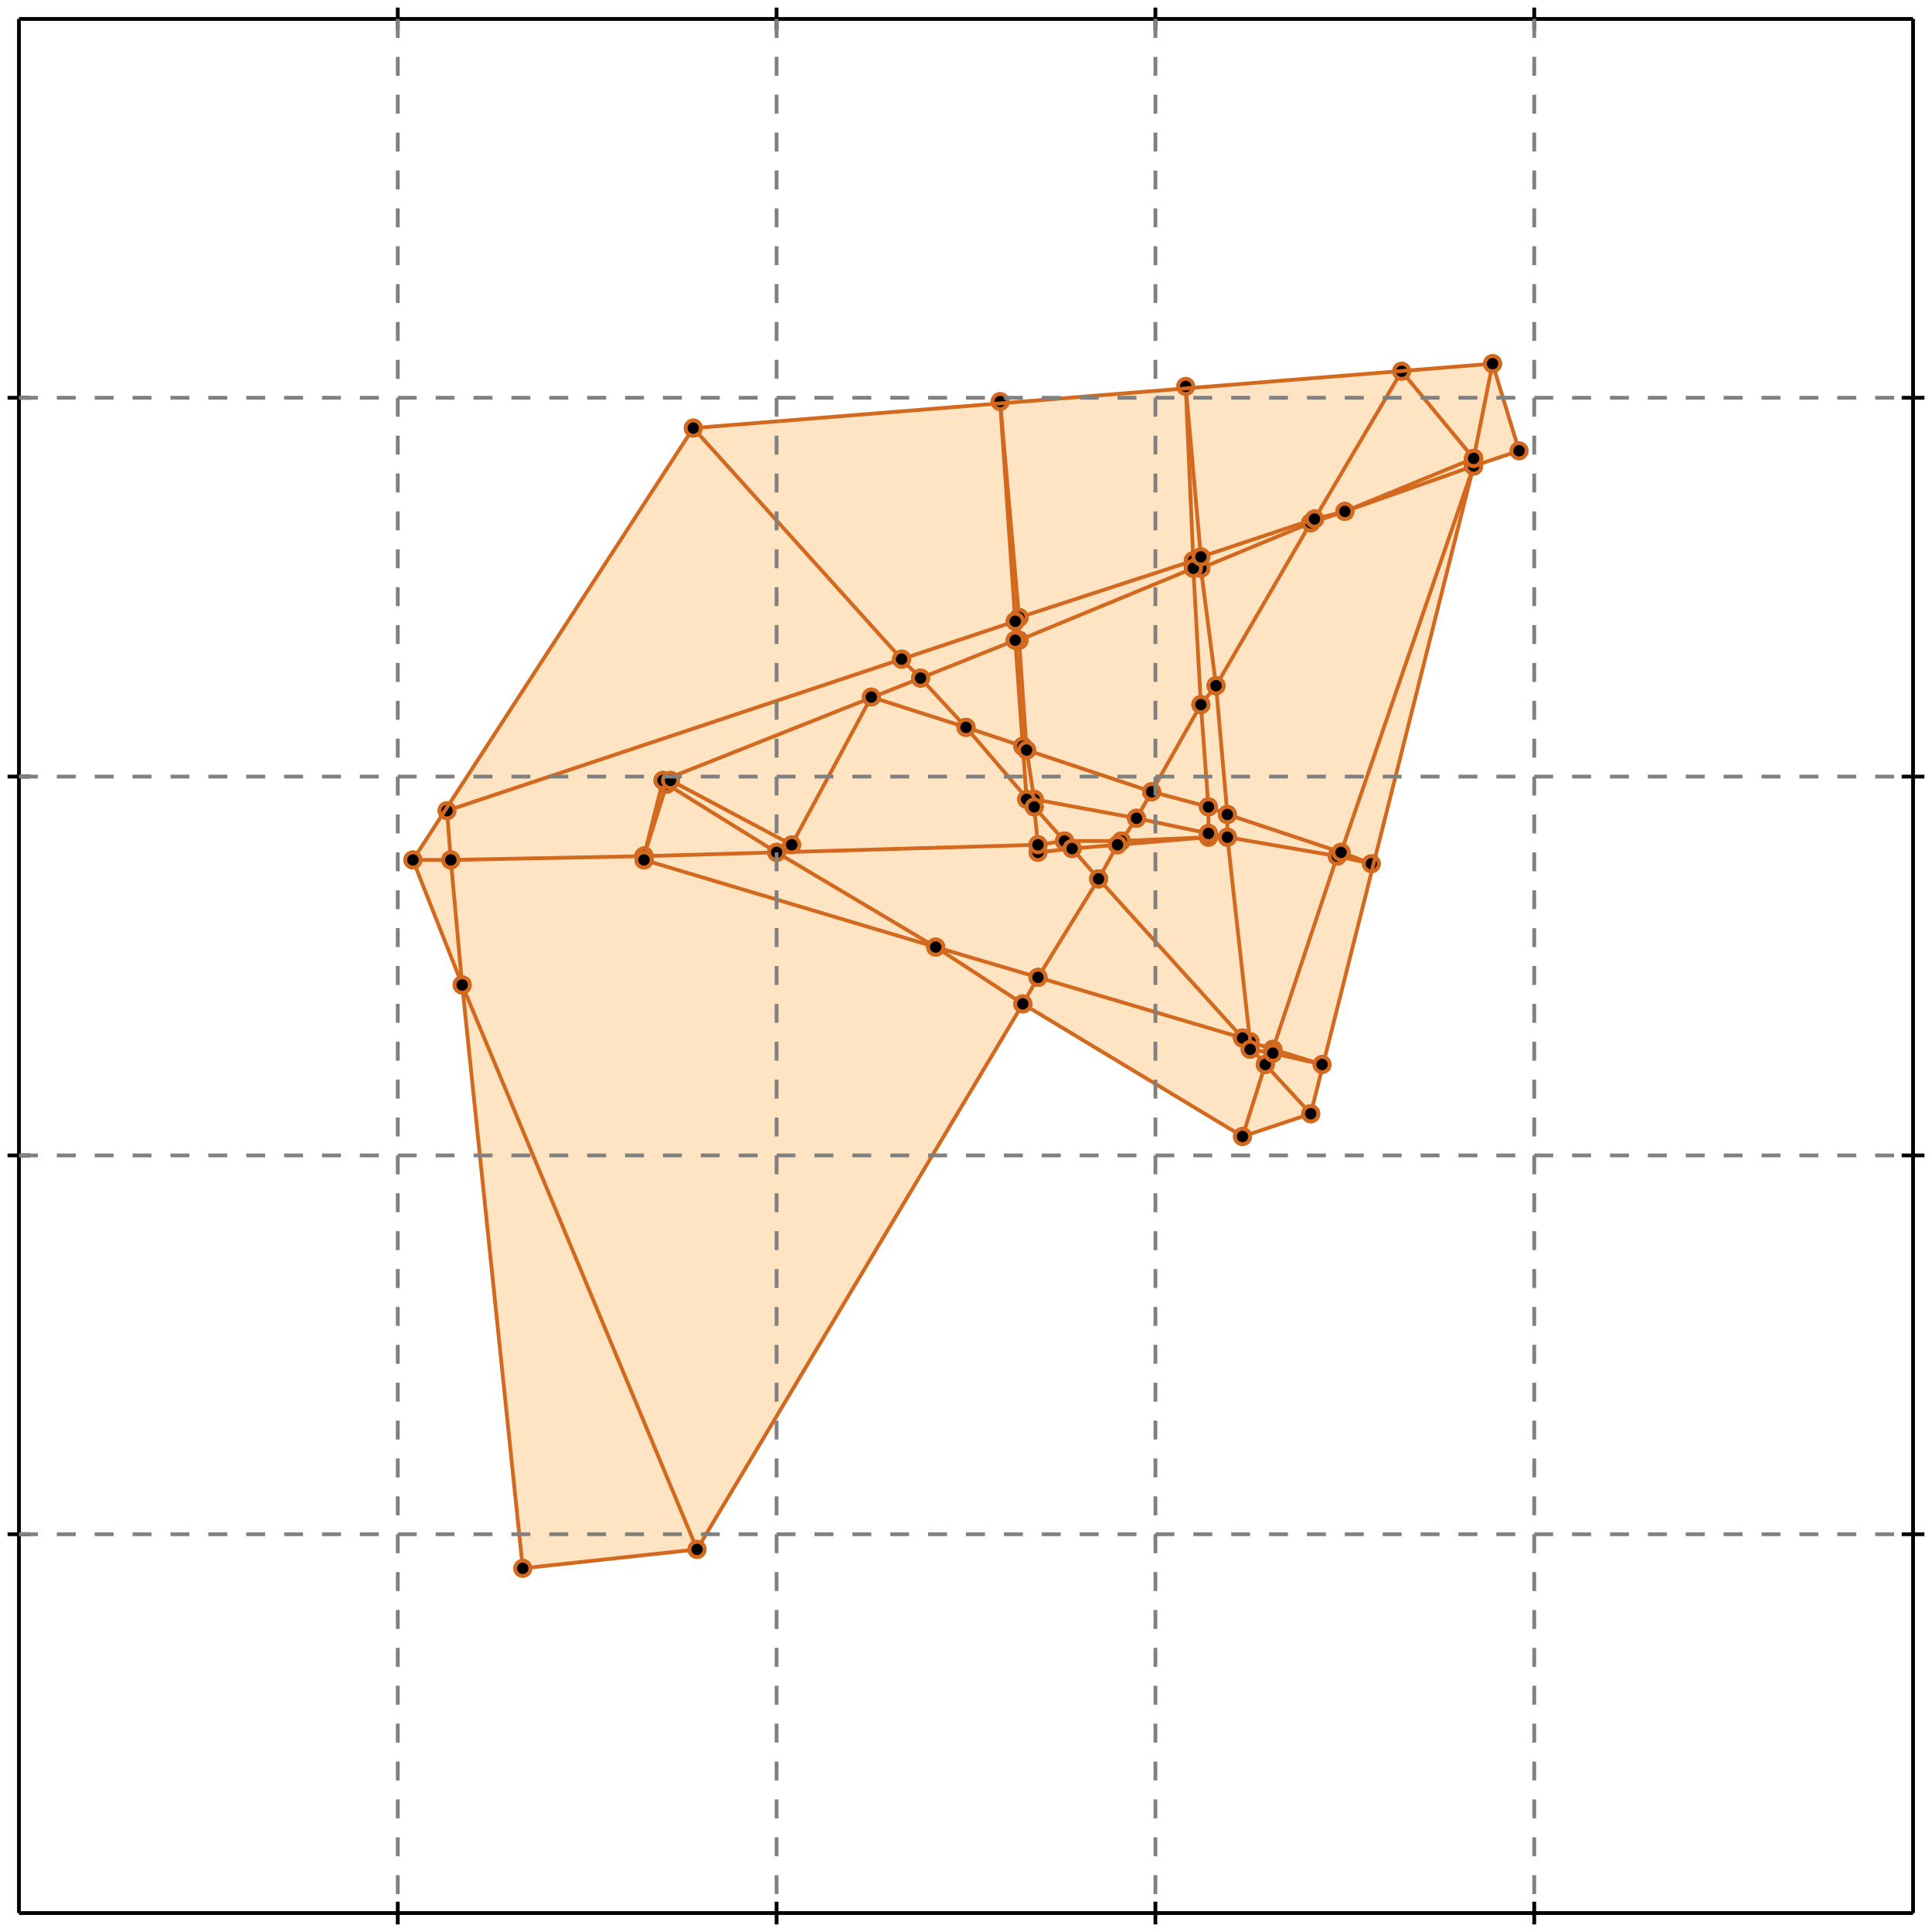 <?xml version="1.0" standalone="no"?>
<!DOCTYPE svg PUBLIC "-//W3C//DTD SVG 1.1//EN" 
  "http://www.w3.org/Graphics/SVG/1.1/DTD/svg11.dtd">
<svg width="510" height="510" version="1.1" id="toplevel"
    xmlns="http://www.w3.org/2000/svg"
    xmlns:xlink="http://www.w3.org/1999/xlink">
  <polygon points="138,414 184,409 270,265 328,300 346,294 389,123 401,119 394,96 183,113 109,227 122,260"
           fill="bisque"/>
  <g stroke="chocolate" stroke-width="1">
    <line x1="355" y1="135" x2="389" y2="121"/>
    <circle cx="355" cy="135" r="2"/>
    <circle cx="389" cy="121" r="2"/>
  </g>
  <g stroke="chocolate" stroke-width="1">
    <line x1="346" y1="138" x2="355" y2="135"/>
    <circle cx="346" cy="138" r="2"/>
    <circle cx="355" cy="135" r="2"/>
  </g>
  <g stroke="chocolate" stroke-width="1">
    <line x1="355" y1="135" x2="389" y2="123"/>
    <circle cx="355" cy="135" r="2"/>
    <circle cx="389" cy="123" r="2"/>
  </g>
  <g stroke="chocolate" stroke-width="1">
    <line x1="347" y1="137" x2="355" y2="135"/>
    <circle cx="347" cy="137" r="2"/>
    <circle cx="355" cy="135" r="2"/>
  </g>
  <g stroke="chocolate" stroke-width="1">
    <line x1="346" y1="138" x2="347" y2="137"/>
    <circle cx="346" cy="138" r="2"/>
    <circle cx="347" cy="137" r="2"/>
  </g>
  <g stroke="chocolate" stroke-width="1">
    <line x1="321" y1="181" x2="346" y2="138"/>
    <circle cx="321" cy="181" r="2"/>
    <circle cx="346" cy="138" r="2"/>
  </g>
  <g stroke="chocolate" stroke-width="1">
    <line x1="317" y1="150" x2="346" y2="138"/>
    <circle cx="317" cy="150" r="2"/>
    <circle cx="346" cy="138" r="2"/>
  </g>
  <g stroke="chocolate" stroke-width="1">
    <line x1="317" y1="147" x2="347" y2="137"/>
    <circle cx="317" cy="147" r="2"/>
    <circle cx="347" cy="137" r="2"/>
  </g>
  <g stroke="chocolate" stroke-width="1">
    <line x1="347" y1="137" x2="370" y2="98"/>
    <circle cx="347" cy="137" r="2"/>
    <circle cx="370" cy="98" r="2"/>
  </g>
  <g stroke="chocolate" stroke-width="1">
    <line x1="315" y1="150" x2="317" y2="150"/>
    <circle cx="315" cy="150" r="2"/>
    <circle cx="317" cy="150" r="2"/>
  </g>
  <g stroke="chocolate" stroke-width="1">
    <line x1="317" y1="150" x2="317" y2="147"/>
    <circle cx="317" cy="150" r="2"/>
    <circle cx="317" cy="147" r="2"/>
  </g>
  <g stroke="chocolate" stroke-width="1">
    <line x1="321" y1="181" x2="317" y2="150"/>
    <circle cx="321" cy="181" r="2"/>
    <circle cx="317" cy="150" r="2"/>
  </g>
  <g stroke="chocolate" stroke-width="1">
    <line x1="304" y1="209" x2="317" y2="186"/>
    <circle cx="304" cy="209" r="2"/>
    <circle cx="317" cy="186" r="2"/>
  </g>
  <g stroke="chocolate" stroke-width="1">
    <line x1="300" y1="216" x2="304" y2="209"/>
    <circle cx="300" cy="216" r="2"/>
    <circle cx="304" cy="209" r="2"/>
  </g>
  <g stroke="chocolate" stroke-width="1">
    <line x1="304" y1="209" x2="271" y2="198"/>
    <circle cx="304" cy="209" r="2"/>
    <circle cx="271" cy="198" r="2"/>
  </g>
  <g stroke="chocolate" stroke-width="1">
    <line x1="319" y1="213" x2="304" y2="209"/>
    <circle cx="319" cy="213" r="2"/>
    <circle cx="304" cy="209" r="2"/>
  </g>
  <g stroke="chocolate" stroke-width="1">
    <line x1="315" y1="148" x2="313" y2="102"/>
    <circle cx="315" cy="148" r="2"/>
    <circle cx="313" cy="102" r="2"/>
  </g>
  <g stroke="chocolate" stroke-width="1">
    <line x1="315" y1="150" x2="315" y2="148"/>
    <circle cx="315" cy="150" r="2"/>
    <circle cx="315" cy="148" r="2"/>
  </g>
  <g stroke="chocolate" stroke-width="1">
    <line x1="315" y1="148" x2="317" y2="147"/>
    <circle cx="315" cy="148" r="2"/>
    <circle cx="317" cy="147" r="2"/>
  </g>
  <g stroke="chocolate" stroke-width="1">
    <line x1="269" y1="163" x2="315" y2="148"/>
    <circle cx="269" cy="163" r="2"/>
    <circle cx="315" cy="148" r="2"/>
  </g>
  <g stroke="chocolate" stroke-width="1">
    <line x1="269" y1="169" x2="315" y2="150"/>
    <circle cx="269" cy="169" r="2"/>
    <circle cx="315" cy="150" r="2"/>
  </g>
  <g stroke="chocolate" stroke-width="1">
    <line x1="268" y1="169" x2="269" y2="169"/>
    <circle cx="268" cy="169" r="2"/>
    <circle cx="269" cy="169" r="2"/>
  </g>
  <g stroke="chocolate" stroke-width="1">
    <line x1="269" y1="169" x2="269" y2="163"/>
    <circle cx="269" cy="169" r="2"/>
    <circle cx="269" cy="163" r="2"/>
  </g>
  <g stroke="chocolate" stroke-width="1">
    <line x1="271" y1="198" x2="269" y2="169"/>
    <circle cx="271" cy="198" r="2"/>
    <circle cx="269" cy="169" r="2"/>
  </g>
  <g stroke="chocolate" stroke-width="1">
    <line x1="336" y1="277" x2="353" y2="226"/>
    <circle cx="336" cy="277" r="2"/>
    <circle cx="353" cy="226" r="2"/>
  </g>
  <g stroke="chocolate" stroke-width="1">
    <line x1="336" y1="278" x2="336" y2="277"/>
    <circle cx="336" cy="278" r="2"/>
    <circle cx="336" cy="277" r="2"/>
  </g>
  <g stroke="chocolate" stroke-width="1">
    <line x1="336" y1="277" x2="330" y2="275"/>
    <circle cx="336" cy="277" r="2"/>
    <circle cx="330" cy="275" r="2"/>
  </g>
  <g stroke="chocolate" stroke-width="1">
    <line x1="349" y1="281" x2="336" y2="277"/>
    <circle cx="349" cy="281" r="2"/>
    <circle cx="336" cy="277" r="2"/>
  </g>
  <g stroke="chocolate" stroke-width="1">
    <line x1="281" y1="222" x2="296" y2="222"/>
    <circle cx="281" cy="222" r="2"/>
    <circle cx="296" cy="222" r="2"/>
  </g>
  <g stroke="chocolate" stroke-width="1">
    <line x1="274" y1="223" x2="281" y2="222"/>
    <circle cx="274" cy="223" r="2"/>
    <circle cx="281" cy="222" r="2"/>
  </g>
  <g stroke="chocolate" stroke-width="1">
    <line x1="281" y1="222" x2="273" y2="213"/>
    <circle cx="281" cy="222" r="2"/>
    <circle cx="273" cy="213" r="2"/>
  </g>
  <g stroke="chocolate" stroke-width="1">
    <line x1="283" y1="224" x2="281" y2="222"/>
    <circle cx="283" cy="224" r="2"/>
    <circle cx="281" cy="222" r="2"/>
  </g>
  <g stroke="chocolate" stroke-width="1">
    <line x1="290" y1="232" x2="295" y2="223"/>
    <circle cx="290" cy="232" r="2"/>
    <circle cx="295" cy="223" r="2"/>
  </g>
  <g stroke="chocolate" stroke-width="1">
    <line x1="274" y1="258" x2="290" y2="232"/>
    <circle cx="274" cy="258" r="2"/>
    <circle cx="290" cy="232" r="2"/>
  </g>
  <g stroke="chocolate" stroke-width="1">
    <line x1="290" y1="232" x2="283" y2="224"/>
    <circle cx="290" cy="232" r="2"/>
    <circle cx="283" cy="224" r="2"/>
  </g>
  <g stroke="chocolate" stroke-width="1">
    <line x1="328" y1="274" x2="290" y2="232"/>
    <circle cx="328" cy="274" r="2"/>
    <circle cx="290" cy="232" r="2"/>
  </g>
  <g stroke="chocolate" stroke-width="1">
    <line x1="296" y1="222" x2="300" y2="216"/>
    <circle cx="296" cy="222" r="2"/>
    <circle cx="300" cy="216" r="2"/>
  </g>
  <g stroke="chocolate" stroke-width="1">
    <line x1="300" y1="216" x2="273" y2="211"/>
    <circle cx="300" cy="216" r="2"/>
    <circle cx="273" cy="211" r="2"/>
  </g>
  <g stroke="chocolate" stroke-width="1">
    <line x1="319" y1="220" x2="300" y2="216"/>
    <circle cx="319" cy="220" r="2"/>
    <circle cx="300" cy="216" r="2"/>
  </g>
  <g stroke="chocolate" stroke-width="1">
    <line x1="317" y1="186" x2="315" y2="150"/>
    <circle cx="317" cy="186" r="2"/>
    <circle cx="315" cy="150" r="2"/>
  </g>
  <g stroke="chocolate" stroke-width="1">
    <line x1="270" y1="197" x2="255" y2="192"/>
    <circle cx="270" cy="197" r="2"/>
    <circle cx="255" cy="192" r="2"/>
  </g>
  <g stroke="chocolate" stroke-width="1">
    <line x1="271" y1="198" x2="270" y2="197"/>
    <circle cx="271" cy="198" r="2"/>
    <circle cx="270" cy="197" r="2"/>
  </g>
  <g stroke="chocolate" stroke-width="1">
    <line x1="270" y1="197" x2="268" y2="169"/>
    <circle cx="270" cy="197" r="2"/>
    <circle cx="268" cy="169" r="2"/>
  </g>
  <g stroke="chocolate" stroke-width="1">
    <line x1="271" y1="211" x2="270" y2="197"/>
    <circle cx="271" cy="211" r="2"/>
    <circle cx="270" cy="197" r="2"/>
  </g>
  <g stroke="chocolate" stroke-width="1">
    <line x1="389" y1="123" x2="389" y2="122"/>
    <circle cx="389" cy="123" r="2"/>
    <circle cx="389" cy="122" r="2"/>
  </g>
  <g stroke="chocolate" stroke-width="1">
    <line x1="354" y1="225" x2="389" y2="123"/>
    <circle cx="354" cy="225" r="2"/>
    <circle cx="389" cy="123" r="2"/>
  </g>
  <g stroke="chocolate" stroke-width="1">
    <line x1="389" y1="123" x2="389" y2="123"/>
    <circle cx="389" cy="123" r="2"/>
    <circle cx="389" cy="123" r="2"/>
  </g>
  <g stroke="chocolate" stroke-width="1">
    <line x1="317" y1="186" x2="321" y2="181"/>
    <circle cx="317" cy="186" r="2"/>
    <circle cx="321" cy="181" r="2"/>
  </g>
  <g stroke="chocolate" stroke-width="1">
    <line x1="324" y1="215" x2="321" y2="181"/>
    <circle cx="324" cy="215" r="2"/>
    <circle cx="321" cy="181" r="2"/>
  </g>
  <g stroke="chocolate" stroke-width="1">
    <line x1="353" y1="226" x2="354" y2="225"/>
    <circle cx="353" cy="226" r="2"/>
    <circle cx="354" cy="225" r="2"/>
  </g>
  <g stroke="chocolate" stroke-width="1">
    <line x1="353" y1="226" x2="324" y2="221"/>
    <circle cx="353" cy="226" r="2"/>
    <circle cx="324" cy="221" r="2"/>
  </g>
  <g stroke="chocolate" stroke-width="1">
    <line x1="362" y1="228" x2="353" y2="226"/>
    <circle cx="362" cy="228" r="2"/>
    <circle cx="353" cy="226" r="2"/>
  </g>
  <g stroke="chocolate" stroke-width="1">
    <line x1="319" y1="213" x2="317" y2="186"/>
    <circle cx="319" cy="213" r="2"/>
    <circle cx="317" cy="186" r="2"/>
  </g>
  <g stroke="chocolate" stroke-width="1">
    <line x1="319" y1="220" x2="319" y2="213"/>
    <circle cx="319" cy="220" r="2"/>
    <circle cx="319" cy="213" r="2"/>
  </g>
  <g stroke="chocolate" stroke-width="1">
    <line x1="324" y1="215" x2="319" y2="213"/>
    <circle cx="324" cy="215" r="2"/>
    <circle cx="319" cy="213" r="2"/>
  </g>
  <g stroke="chocolate" stroke-width="1">
    <line x1="268" y1="164" x2="269" y2="163"/>
    <circle cx="268" cy="164" r="2"/>
    <circle cx="269" cy="163" r="2"/>
  </g>
  <g stroke="chocolate" stroke-width="1">
    <line x1="269" y1="163" x2="264" y2="106"/>
    <circle cx="269" cy="163" r="2"/>
    <circle cx="264" cy="106" r="2"/>
  </g>
  <g stroke="chocolate" stroke-width="1">
    <line x1="295" y1="223" x2="296" y2="222"/>
    <circle cx="295" cy="223" r="2"/>
    <circle cx="296" cy="222" r="2"/>
  </g>
  <g stroke="chocolate" stroke-width="1">
    <line x1="296" y1="222" x2="319" y2="221"/>
    <circle cx="296" cy="222" r="2"/>
    <circle cx="319" cy="221" r="2"/>
  </g>
  <g stroke="chocolate" stroke-width="1">
    <line x1="330" y1="275" x2="324" y2="221"/>
    <circle cx="330" cy="275" r="2"/>
    <circle cx="324" cy="221" r="2"/>
  </g>
  <g stroke="chocolate" stroke-width="1">
    <line x1="330" y1="277" x2="330" y2="275"/>
    <circle cx="330" cy="277" r="2"/>
    <circle cx="330" cy="275" r="2"/>
  </g>
  <g stroke="chocolate" stroke-width="1">
    <line x1="330" y1="275" x2="328" y2="274"/>
    <circle cx="330" cy="275" r="2"/>
    <circle cx="328" cy="274" r="2"/>
  </g>
  <g stroke="chocolate" stroke-width="1">
    <line x1="274" y1="258" x2="247" y2="250"/>
    <circle cx="274" cy="258" r="2"/>
    <circle cx="247" cy="250" r="2"/>
  </g>
  <g stroke="chocolate" stroke-width="1">
    <line x1="328" y1="274" x2="274" y2="258"/>
    <circle cx="328" cy="274" r="2"/>
    <circle cx="274" cy="258" r="2"/>
  </g>
  <g stroke="chocolate" stroke-width="1">
    <line x1="270" y1="265" x2="274" y2="258"/>
    <circle cx="270" cy="265" r="2"/>
    <circle cx="274" cy="258" r="2"/>
  </g>
  <g stroke="chocolate" stroke-width="1">
    <line x1="255" y1="192" x2="230" y2="184"/>
    <circle cx="255" cy="192" r="2"/>
    <circle cx="230" cy="184" r="2"/>
  </g>
  <g stroke="chocolate" stroke-width="1">
    <line x1="255" y1="192" x2="243" y2="179"/>
    <circle cx="255" cy="192" r="2"/>
    <circle cx="243" cy="179" r="2"/>
  </g>
  <g stroke="chocolate" stroke-width="1">
    <line x1="273" y1="213" x2="255" y2="192"/>
    <circle cx="273" cy="213" r="2"/>
    <circle cx="255" cy="192" r="2"/>
  </g>
  <g stroke="chocolate" stroke-width="1">
    <line x1="205" y1="225" x2="274" y2="223"/>
    <circle cx="205" cy="225" r="2"/>
    <circle cx="274" cy="223" r="2"/>
  </g>
  <g stroke="chocolate" stroke-width="1">
    <line x1="170" y1="226" x2="205" y2="225"/>
    <circle cx="170" cy="226" r="2"/>
    <circle cx="205" cy="225" r="2"/>
  </g>
  <g stroke="chocolate" stroke-width="1">
    <line x1="205" y1="225" x2="176" y2="207"/>
    <circle cx="205" cy="225" r="2"/>
    <circle cx="176" cy="207" r="2"/>
  </g>
  <g stroke="chocolate" stroke-width="1">
    <line x1="247" y1="250" x2="205" y2="225"/>
    <circle cx="247" cy="250" r="2"/>
    <circle cx="205" cy="225" r="2"/>
  </g>
  <g stroke="chocolate" stroke-width="1">
    <line x1="170" y1="226" x2="170" y2="226"/>
    <circle cx="170" cy="226" r="2"/>
    <circle cx="170" cy="226" r="2"/>
  </g>
  <g stroke="chocolate" stroke-width="1">
    <line x1="170" y1="226" x2="176" y2="207"/>
    <circle cx="170" cy="226" r="2"/>
    <circle cx="176" cy="207" r="2"/>
  </g>
  <g stroke="chocolate" stroke-width="1">
    <line x1="170" y1="227" x2="170" y2="226"/>
    <circle cx="170" cy="227" r="2"/>
    <circle cx="170" cy="226" r="2"/>
  </g>
  <g stroke="chocolate" stroke-width="1">
    <line x1="283" y1="224" x2="295" y2="223"/>
    <circle cx="283" cy="224" r="2"/>
    <circle cx="295" cy="223" r="2"/>
  </g>
  <g stroke="chocolate" stroke-width="1">
    <line x1="274" y1="225" x2="283" y2="224"/>
    <circle cx="274" cy="225" r="2"/>
    <circle cx="283" cy="224" r="2"/>
  </g>
  <g stroke="chocolate" stroke-width="1">
    <line x1="389" y1="121" x2="389" y2="121"/>
    <circle cx="389" cy="121" r="2"/>
    <circle cx="389" cy="121" r="2"/>
  </g>
  <g stroke="chocolate" stroke-width="1">
    <line x1="389" y1="121" x2="389" y2="121"/>
    <circle cx="389" cy="121" r="2"/>
    <circle cx="389" cy="121" r="2"/>
  </g>
  <g stroke="chocolate" stroke-width="1">
    <line x1="389" y1="122" x2="389" y2="121"/>
    <circle cx="389" cy="122" r="2"/>
    <circle cx="389" cy="121" r="2"/>
  </g>
  <g stroke="chocolate" stroke-width="1">
    <line x1="273" y1="211" x2="271" y2="198"/>
    <circle cx="273" cy="211" r="2"/>
    <circle cx="271" cy="198" r="2"/>
  </g>
  <g stroke="chocolate" stroke-width="1">
    <line x1="273" y1="213" x2="273" y2="211"/>
    <circle cx="273" cy="213" r="2"/>
    <circle cx="273" cy="211" r="2"/>
  </g>
  <g stroke="chocolate" stroke-width="1">
    <line x1="273" y1="211" x2="271" y2="211"/>
    <circle cx="273" cy="211" r="2"/>
    <circle cx="271" cy="211" r="2"/>
  </g>
  <g stroke="chocolate" stroke-width="1">
    <line x1="334" y1="281" x2="328" y2="274"/>
    <circle cx="334" cy="281" r="2"/>
    <circle cx="328" cy="274" r="2"/>
  </g>
  <g stroke="chocolate" stroke-width="1">
    <line x1="346" y1="294" x2="334" y2="281"/>
    <circle cx="346" cy="294" r="2"/>
    <circle cx="334" cy="281" r="2"/>
  </g>
  <g stroke="chocolate" stroke-width="1">
    <line x1="334" y1="281" x2="336" y2="278"/>
    <circle cx="334" cy="281" r="2"/>
    <circle cx="336" cy="278" r="2"/>
  </g>
  <g stroke="chocolate" stroke-width="1">
    <line x1="328" y1="300" x2="334" y2="281"/>
    <circle cx="328" cy="300" r="2"/>
    <circle cx="334" cy="281" r="2"/>
  </g>
  <g stroke="chocolate" stroke-width="1">
    <line x1="238" y1="174" x2="183" y2="113"/>
    <circle cx="238" cy="174" r="2"/>
    <circle cx="183" cy="113" r="2"/>
  </g>
  <g stroke="chocolate" stroke-width="1">
    <line x1="243" y1="179" x2="238" y2="174"/>
    <circle cx="243" cy="179" r="2"/>
    <circle cx="238" cy="174" r="2"/>
  </g>
  <g stroke="chocolate" stroke-width="1">
    <line x1="238" y1="174" x2="268" y2="164"/>
    <circle cx="238" cy="174" r="2"/>
    <circle cx="268" cy="164" r="2"/>
  </g>
  <g stroke="chocolate" stroke-width="1">
    <line x1="118" y1="214" x2="238" y2="174"/>
    <circle cx="118" cy="214" r="2"/>
    <circle cx="238" cy="174" r="2"/>
  </g>
  <g stroke="chocolate" stroke-width="1">
    <line x1="243" y1="179" x2="268" y2="169"/>
    <circle cx="243" cy="179" r="2"/>
    <circle cx="268" cy="169" r="2"/>
  </g>
  <g stroke="chocolate" stroke-width="1">
    <line x1="268" y1="169" x2="268" y2="164"/>
    <circle cx="268" cy="169" r="2"/>
    <circle cx="268" cy="164" r="2"/>
  </g>
  <g stroke="chocolate" stroke-width="1">
    <line x1="354" y1="225" x2="324" y2="215"/>
    <circle cx="354" cy="225" r="2"/>
    <circle cx="324" cy="215" r="2"/>
  </g>
  <g stroke="chocolate" stroke-width="1">
    <line x1="362" y1="228" x2="354" y2="225"/>
    <circle cx="362" cy="228" r="2"/>
    <circle cx="354" cy="225" r="2"/>
  </g>
  <g stroke="chocolate" stroke-width="1">
    <line x1="317" y1="147" x2="313" y2="102"/>
    <circle cx="317" cy="147" r="2"/>
    <circle cx="313" cy="102" r="2"/>
  </g>
  <g stroke="chocolate" stroke-width="1">
    <line x1="324" y1="221" x2="319" y2="220"/>
    <circle cx="324" cy="221" r="2"/>
    <circle cx="319" cy="220" r="2"/>
  </g>
  <g stroke="chocolate" stroke-width="1">
    <line x1="324" y1="221" x2="324" y2="215"/>
    <circle cx="324" cy="221" r="2"/>
    <circle cx="324" cy="215" r="2"/>
  </g>
  <g stroke="chocolate" stroke-width="1">
    <line x1="274" y1="223" x2="273" y2="213"/>
    <circle cx="274" cy="223" r="2"/>
    <circle cx="273" cy="213" r="2"/>
  </g>
  <g stroke="chocolate" stroke-width="1">
    <line x1="274" y1="225" x2="274" y2="223"/>
    <circle cx="274" cy="225" r="2"/>
    <circle cx="274" cy="223" r="2"/>
  </g>
  <g stroke="chocolate" stroke-width="1">
    <line x1="184" y1="409" x2="270" y2="265"/>
    <circle cx="184" cy="409" r="2"/>
    <circle cx="270" cy="265" r="2"/>
  </g>
  <g stroke="chocolate" stroke-width="1">
    <line x1="270" y1="265" x2="247" y2="250"/>
    <circle cx="270" cy="265" r="2"/>
    <circle cx="247" cy="250" r="2"/>
  </g>
  <g stroke="chocolate" stroke-width="1">
    <line x1="328" y1="300" x2="270" y2="265"/>
    <circle cx="328" cy="300" r="2"/>
    <circle cx="270" cy="265" r="2"/>
  </g>
  <g stroke="chocolate" stroke-width="1">
    <line x1="119" y1="227" x2="170" y2="226"/>
    <circle cx="119" cy="227" r="2"/>
    <circle cx="170" cy="226" r="2"/>
  </g>
  <g stroke="chocolate" stroke-width="1">
    <line x1="109" y1="227" x2="119" y2="227"/>
    <circle cx="109" cy="227" r="2"/>
    <circle cx="119" cy="227" r="2"/>
  </g>
  <g stroke="chocolate" stroke-width="1">
    <line x1="119" y1="227" x2="118" y2="214"/>
    <circle cx="119" cy="227" r="2"/>
    <circle cx="118" cy="214" r="2"/>
  </g>
  <g stroke="chocolate" stroke-width="1">
    <line x1="122" y1="260" x2="119" y2="227"/>
    <circle cx="122" cy="260" r="2"/>
    <circle cx="119" cy="227" r="2"/>
  </g>
  <g stroke="chocolate" stroke-width="1">
    <line x1="175" y1="206" x2="243" y2="179"/>
    <circle cx="175" cy="206" r="2"/>
    <circle cx="243" cy="179" r="2"/>
  </g>
  <g stroke="chocolate" stroke-width="1">
    <line x1="176" y1="207" x2="175" y2="206"/>
    <circle cx="176" cy="207" r="2"/>
    <circle cx="175" cy="206" r="2"/>
  </g>
  <g stroke="chocolate" stroke-width="1">
    <line x1="176" y1="207" x2="177" y2="206"/>
    <circle cx="176" cy="207" r="2"/>
    <circle cx="177" cy="206" r="2"/>
  </g>
  <g stroke="chocolate" stroke-width="1">
    <line x1="295" y1="223" x2="319" y2="221"/>
    <circle cx="295" cy="223" r="2"/>
    <circle cx="319" cy="221" r="2"/>
  </g>
  <g stroke="chocolate" stroke-width="1">
    <line x1="170" y1="226" x2="175" y2="206"/>
    <circle cx="170" cy="226" r="2"/>
    <circle cx="175" cy="206" r="2"/>
  </g>
  <g stroke="chocolate" stroke-width="1">
    <line x1="170" y1="227" x2="170" y2="226"/>
    <circle cx="170" cy="227" r="2"/>
    <circle cx="170" cy="226" r="2"/>
  </g>
  <g stroke="chocolate" stroke-width="1">
    <line x1="389" y1="123" x2="401" y2="119"/>
    <circle cx="389" cy="123" r="2"/>
    <circle cx="401" cy="119" r="2"/>
  </g>
  <g stroke="chocolate" stroke-width="1">
    <line x1="389" y1="123" x2="389" y2="121"/>
    <circle cx="389" cy="123" r="2"/>
    <circle cx="389" cy="121" r="2"/>
  </g>
  <g stroke="chocolate" stroke-width="1">
    <line x1="346" y1="294" x2="389" y2="123"/>
    <circle cx="346" cy="294" r="2"/>
    <circle cx="389" cy="123" r="2"/>
  </g>
  <g stroke="chocolate" stroke-width="1">
    <line x1="389" y1="121" x2="394" y2="96"/>
    <circle cx="389" cy="121" r="2"/>
    <circle cx="394" cy="96" r="2"/>
  </g>
  <g stroke="chocolate" stroke-width="1">
    <line x1="389" y1="121" x2="370" y2="98"/>
    <circle cx="389" cy="121" r="2"/>
    <circle cx="370" cy="98" r="2"/>
  </g>
  <g stroke="chocolate" stroke-width="1">
    <line x1="389" y1="121" x2="389" y2="121"/>
    <circle cx="389" cy="121" r="2"/>
    <circle cx="389" cy="121" r="2"/>
  </g>
  <g stroke="chocolate" stroke-width="1">
    <line x1="319" y1="221" x2="319" y2="220"/>
    <circle cx="319" cy="221" r="2"/>
    <circle cx="319" cy="220" r="2"/>
  </g>
  <g stroke="chocolate" stroke-width="1">
    <line x1="336" y1="278" x2="330" y2="277"/>
    <circle cx="336" cy="278" r="2"/>
    <circle cx="330" cy="277" r="2"/>
  </g>
  <g stroke="chocolate" stroke-width="1">
    <line x1="349" y1="281" x2="336" y2="278"/>
    <circle cx="349" cy="281" r="2"/>
    <circle cx="336" cy="278" r="2"/>
  </g>
  <g stroke="chocolate" stroke-width="1">
    <line x1="268" y1="164" x2="264" y2="106"/>
    <circle cx="268" cy="164" r="2"/>
    <circle cx="264" cy="106" r="2"/>
  </g>
  <g stroke="chocolate" stroke-width="1">
    <line x1="247" y1="250" x2="170" y2="227"/>
    <circle cx="247" cy="250" r="2"/>
    <circle cx="170" cy="227" r="2"/>
  </g>
  <g stroke="chocolate" stroke-width="1">
    <line x1="138" y1="414" x2="122" y2="260"/>
    <circle cx="138" cy="414" r="2"/>
    <circle cx="122" cy="260" r="2"/>
  </g>
  <g stroke="chocolate" stroke-width="1">
    <line x1="122" y1="260" x2="109" y2="227"/>
    <circle cx="122" cy="260" r="2"/>
    <circle cx="109" cy="227" r="2"/>
  </g>
  <g stroke="chocolate" stroke-width="1">
    <line x1="184" y1="409" x2="122" y2="260"/>
    <circle cx="184" cy="409" r="2"/>
    <circle cx="122" cy="260" r="2"/>
  </g>
  <g stroke="chocolate" stroke-width="1">
    <line x1="183" y1="113" x2="394" y2="96"/>
    <circle cx="183" cy="113" r="2"/>
    <circle cx="394" cy="96" r="2"/>
  </g>
  <g stroke="chocolate" stroke-width="1">
    <line x1="109" y1="227" x2="183" y2="113"/>
    <circle cx="109" cy="227" r="2"/>
    <circle cx="183" cy="113" r="2"/>
  </g>
  <g stroke="chocolate" stroke-width="1">
    <line x1="209" y1="223" x2="230" y2="184"/>
    <circle cx="209" cy="223" r="2"/>
    <circle cx="230" cy="184" r="2"/>
  </g>
  <g stroke="chocolate" stroke-width="1">
    <line x1="328" y1="300" x2="346" y2="294"/>
    <circle cx="328" cy="300" r="2"/>
    <circle cx="346" cy="294" r="2"/>
  </g>
  <g stroke="chocolate" stroke-width="1">
    <line x1="401" y1="119" x2="394" y2="96"/>
    <circle cx="401" cy="119" r="2"/>
    <circle cx="394" cy="96" r="2"/>
  </g>
  <g stroke="chocolate" stroke-width="1">
    <line x1="209" y1="223" x2="177" y2="206"/>
    <circle cx="209" cy="223" r="2"/>
    <circle cx="177" cy="206" r="2"/>
  </g>
  <g stroke="chocolate" stroke-width="1">
    <line x1="138" y1="414" x2="184" y2="409"/>
    <circle cx="138" cy="414" r="2"/>
    <circle cx="184" cy="409" r="2"/>
  </g>
  <g stroke="black" stroke-width="1">
    <line x1="5" y1="5" x2="505" y2="5"/>
    <line x1="5" y1="5" x2="5" y2="505"/>
    <line x1="505" y1="505" x2="5" y2="505"/>
    <line x1="505" y1="505" x2="505" y2="5"/>
    <line x1="105" y1="2" x2="105" y2="8"/>
    <line x1="2" y1="105" x2="8" y2="105"/>
    <line x1="105" y1="502" x2="105" y2="508"/>
    <line x1="502" y1="105" x2="508" y2="105"/>
    <line x1="205" y1="2" x2="205" y2="8"/>
    <line x1="2" y1="205" x2="8" y2="205"/>
    <line x1="205" y1="502" x2="205" y2="508"/>
    <line x1="502" y1="205" x2="508" y2="205"/>
    <line x1="305" y1="2" x2="305" y2="8"/>
    <line x1="2" y1="305" x2="8" y2="305"/>
    <line x1="305" y1="502" x2="305" y2="508"/>
    <line x1="502" y1="305" x2="508" y2="305"/>
    <line x1="405" y1="2" x2="405" y2="8"/>
    <line x1="2" y1="405" x2="8" y2="405"/>
    <line x1="405" y1="502" x2="405" y2="508"/>
    <line x1="502" y1="405" x2="508" y2="405"/>
  </g>
  <g stroke="gray" stroke-width="1" stroke-dasharray="5,5">
    <line x1="105" y1="5" x2="105" y2="505"/>
    <line x1="5" y1="105" x2="505" y2="105"/>
    <line x1="205" y1="5" x2="205" y2="505"/>
    <line x1="5" y1="205" x2="505" y2="205"/>
    <line x1="305" y1="5" x2="305" y2="505"/>
    <line x1="5" y1="305" x2="505" y2="305"/>
    <line x1="405" y1="5" x2="405" y2="505"/>
    <line x1="5" y1="405" x2="505" y2="405"/>
  </g>
</svg>
